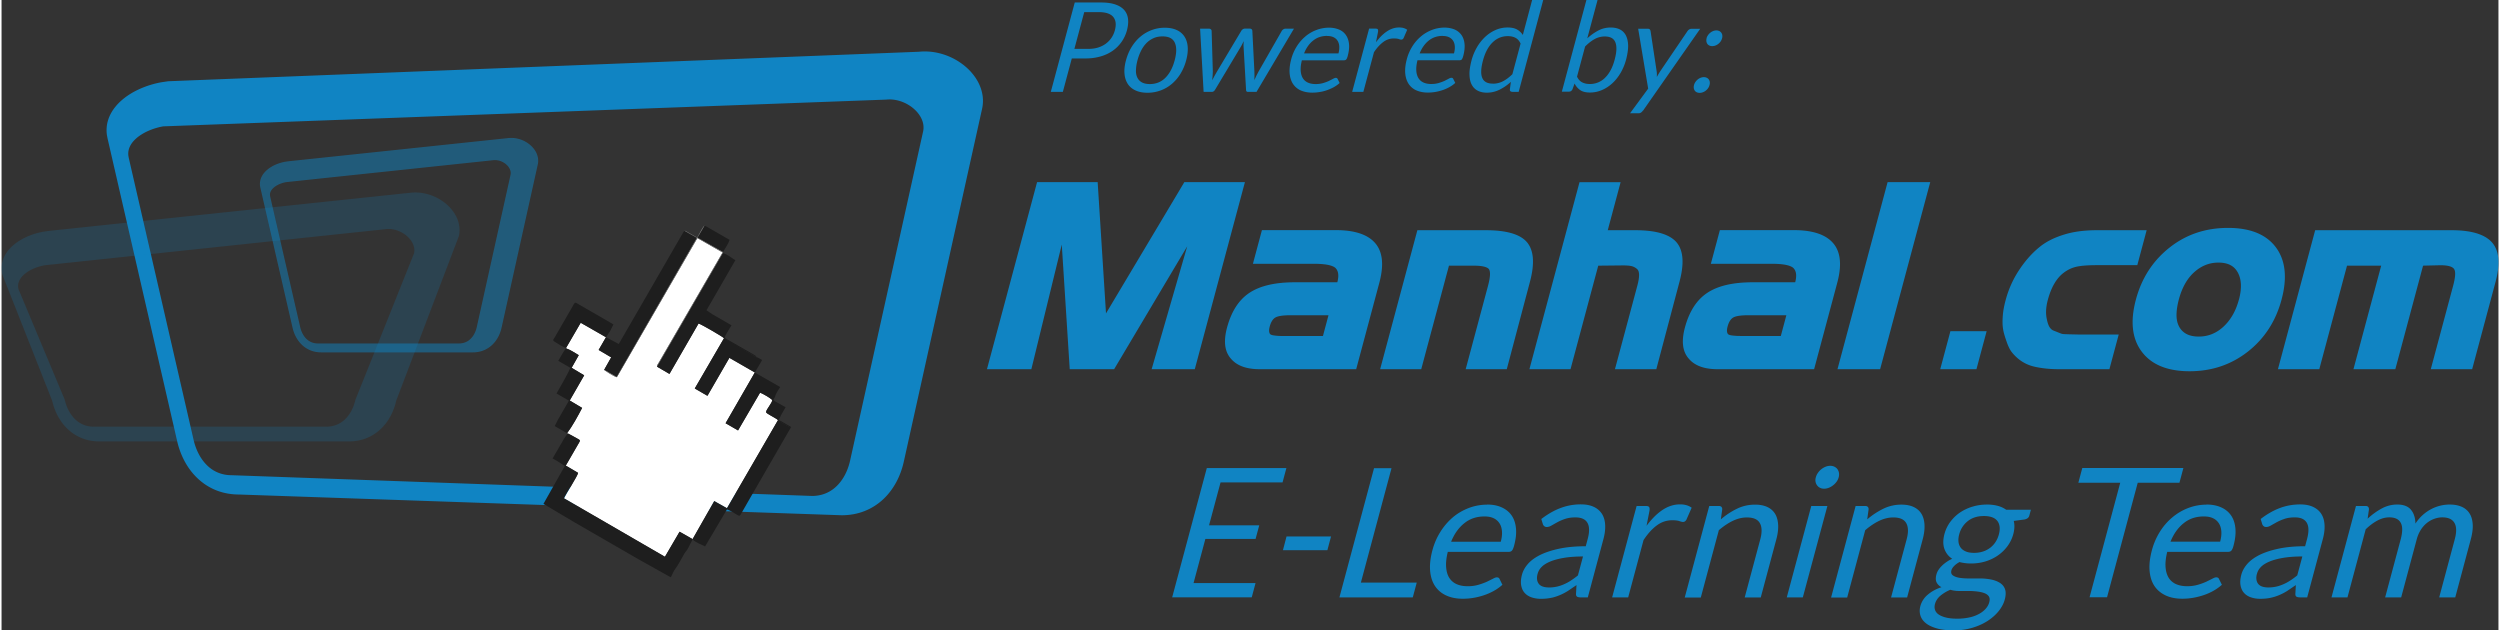 <svg xmlns="http://www.w3.org/2000/svg" width="349" height="88" viewBox="0.001 -7.178 348.417 87.962"><rect x="0.001" y="-7.178" width="348.417" height="87.962" fill="#333333" stroke="none"/><g fill="#1084C3"><path d="M23.256 4.16L127.987.044c.77-.08 1.54-.047 2.288.083a8.98 8.98 0 0 1 4.385 2.12c1.204 1.08 2.04 2.465 2.24 3.957.08.59.06 1.194-.076 1.803l-10.928 49.257c-.46 2.07-1.48 3.995-3.023 5.366-1.452 1.288-3.34 2.09-5.636 2.09l-84.09-2.893c-2.287 0-4.164-.8-5.6-2.082l-.007-.006c-1.54-1.37-2.562-3.293-3.035-5.357l-9.714-42.25-.09-.475c-.263-1.972.66-3.67 2.208-4.967 1.418-1.187 3.386-2.024 5.394-2.39l.964-.142zm100.207 2.56l-100.92 3.735c-1.38.25-2.717.812-3.657 1.6-.82.687-1.313 1.55-1.186 2.51l.04.237 9.06 39.4c.337 1.467 1.032 2.81 2.065 3.727.838.742 1.92 1.203 3.238 1.203l81.003 2.893c1.32 0 2.41-.464 3.253-1.212 1.03-.914 1.723-2.25 2.046-3.708l10.19-45.934c.066-.304.077-.608.037-.906-.11-.817-.588-1.595-1.28-2.217-.716-.642-1.646-1.108-2.63-1.28-.415-.074-.84-.092-1.26-.048z"/><path d="M40.034 15.326l30.708-3.24a3.87 3.87 0 0 1 1.059.039 4.14 4.14 0 0 1 2.026.98c.558.5.944 1.14 1.036 1.83.036.272.027.552-.035.833l-5.054 22.778c-.212.957-.684 1.848-1.397 2.48-.672.597-1.545.966-2.606.966H44.608c-1.058 0-1.926-.37-2.595-.963l-.002-.002c-.713-.633-1.185-1.523-1.404-2.478l-4.492-19.537-.04-.22c-.122-.912.306-1.698 1.02-2.297.655-.55 1.565-.937 2.494-1.105l.445-.064zm28.615-.155l-28.944 3.065c-.64.116-1.257.375-1.692.74-.38.317-.607.717-.548 1.16l.02.11 4.188 18.22c.156.678.478 1.3.955 1.723.388.344.89.557 1.498.557H63.86c.61 0 1.115-.215 1.505-.56.476-.422.796-1.04.946-1.715l4.712-21.24c.03-.14.036-.28.018-.418-.05-.378-.272-.738-.593-1.025-.33-.297-.76-.513-1.215-.592-.193-.034-.39-.043-.584-.023z" opacity=".5"/></g><path d="M84.096 44.416l.977-1.727-1.753-1.033 1.025-1.775-3.53-2.023-2.033 3.497-.015.065c.625.223 1.198.61 1.774.955l-.996 1.764 1.753 1.05-2.02 3.515 1.733 1.03c-.564 1.084-1.387 2.596-2.108 3.536l.077.037c.44.2.85.442 1.268.685.603.353.574.186.054 1.097l-1.575 2.726 1.72 1.013c-.072.446-1.647 2.86-1.97 3.55l14.098 8.162 2.043-3.494 1.817 1.03 3.02-5.306 1.776.99 7.126-12.31c-.23-.27-1.666-.902-1.67-1.113-.01-.396.932-1.345.844-1.72-.32-.3-1.273-.854-1.684-1.008l-3.076 5.273-1.736-1.006 4.077-7.074-3.55-2.04-3.063 5.3-1.765-1.02 4.083-7.022c-.25-.257-3.17-1.938-3.556-2.056L93.2 44.998l-1.742-1.018c-.005-.184.122-.343.228-.52l8.932-15.406L97.1 26.04l-11.24 19.42c-.56-.164-1.676-.95-1.7-.965l-.065-.08z" fill="#fff"/><g fill="#1E1E1E"><path d="M78.983 53.307c-.162.282-.322.43-.526.786l-1.563 2.7.87.5c.318.2.454.337.832.555l-2.98 5.286 4.356 2.587 8.938 5.16 4.474 2.5c.257-.445.325-.8.7-1.283.325-.406.86-1.46 1.197-2.025.177-.297.253-.313.43-.6.295-.492.422-.86.727-1.4.286.417 1.28.738 1.733 1l3.057-5.17c.536.163 1.028.558 1.497.802.26.135.27.132.428-.115l1.186-2.068 5.785-10.022c-.48-.278-1.4-.728-1.775-1.07l-7.126 12.3-1.776-1-3.02 5.306-1.817-1.03-2.043 3.494-14.087-8.16c.322-.7 1.897-3.104 1.97-3.55l-1.72-1.013 1.575-2.726c.52-.912.55-.744-.054-1.097l-1.27-.687zm5.362-13.427l-1.025 1.775 1.753 1.033-.977 1.727 1.742 1.006 11.2-19.413-1.722-.976c-.014.008-.024.01-.04.03l-.074.067-.035.042-9.04 15.65-1.773-.94zm16.305-11.758L91.458 43.98l1.742 1.018 4.063-7.043c.385.117 3.306 1.8 3.556 2.056.384.396 3.722 2.2 4.472 2.635.013-.093.147-.056-.254-.302l-3.53-2.027c-.847-.48-.78-.148.35-2.107l-2.66-1.534c-.346-.2-.453-.337-.832-.556l4.034-6.988c-.45-.26-.733-.536-1.324-.837-.246-.125-.214-.06-.427-.173z"/><path d="M105.112 44.802l1.022-1.74c-.27-.155-.56-.37-.845-.416L100.817 40l-4.083 7.022 1.765 1.02 3.063-5.3 3.55 2.04zM78.768 41.42c-.15.25-.214.242-.554.834l-.53.92 1.68.97c-.166.547-1.646 3.102-1.925 3.584l1.734 1-1.533 2.654c-.22.377-.262.578-.446.898l1.714 1c.722-.94 1.544-2.452 2.108-3.536l-1.733-1.03 2.02-3.515-1.753-1.05.996-1.764c-.576-.342-1.15-.73-1.775-.954z"/><path d="M78.783 41.354l2.033-3.497 3.53 2.023.56-.836.48-.957-4.713-2.72c-.757-.443-.57-.513-1.182.546l-2.253 3.9c-.233.392-.408.474-.052.7.34.218 1.3.844 1.597.842zm28.747 7.263c.272-.012.054.08.272-.182.014-.018.13-.238.154-.277.067-.434.465-.93.696-1.33l-3.542-2.024-4.077 7.074 1.736 1.006 3.076-5.273c.412.152 1.365.708 1.685 1.007z"/><path d="M100.677 27.993c.315-.545.76-1.193.916-1.7l-3.482-2-1 1.708 3.566 2.013zm6.853 20.624c.088.374-.854 1.322-.844 1.72.005.2 1.44.842 1.67 1.113.365.344 1.296.793 1.775 1.07l-3.44 5.958 3.502-6.066-1.733-1c.16-.277.2-.492.415-.844l.532-.922c-1.927-1.112-1.827-.834-1.452-1.488l-.154.277c-.22.262-.001.17-.273.182z"/></g><path d="M95.307 25.033l1.722.976-11.2 19.413-1.742-1.006.064.082c.015.014 1.13.8 1.7.965L97.09 26.04l3.528 2.012-8.932 15.406c-.105.18-.232.338-.228.52l9.193-15.858.025-.13-3.566-2.013 1-1.708c-.27.19-.815 1.322-1.04 1.71l-1.62-.925c-.117-.04-.064-.025-.14-.024z" fill="#8B8B8B"/><g fill="#1084C3"><path d="M166.506 44.34h-6.022l4.965-17.148-10.2 17.148h-6.195l-1.11-17.394L143.7 44.34h-6.195l6.993-26.1h8.454l1.164 18.313 10.93-18.313h8.454l-6.995 26.1zm22.52 0h-13.467c-1.87 0-3.218-.502-4.042-1.506-.85-.98-1.017-2.408-.512-4.3.604-2.252 1.646-3.872 3.128-4.852s3.585-1.47 6.315-1.47h5.945c.25-.938.155-1.607-.283-2.02-.456-.376-1.464-.562-3.01-.562h-8.484l1.258-4.696h10.32c2.623 0 4.455.61 5.492 1.822 1.043 1.213 1.23 3.053.57 5.52l-3.228 12.053zm-4.64-4.625l.777-2.904h-5.264c-1.052 0-1.76.102-2.125.305-.37.203-.64.627-.813 1.273-.128.478-.112.824.05 1.045.094.096.285.162.583.2a7.63 7.63 0 0 0 1.164.071h5.63zm25.655 4.625h-5.736l3.117-11.633c.33-1.237.368-2.02.106-2.36-.3-.305-1.008-.454-2.1-.454h-3.454l-3.87 14.448h-5.735l5.196-19.395h9.536c2.916 0 4.843.567 5.78 1.703.938 1.142 1.068 2.97.39 5.503l-3.23 12.188zm20.864 0h-5.77l3.122-11.65c.31-1.153.325-1.906.04-2.252-.2-.204-.427-.347-.706-.442-.31-.1-.77-.138-1.36-.138l-3.427.036-3.87 14.448h-5.736l6.993-26.1h5.736l-1.797 6.704h3.837c2.867 0 4.784.562 5.752 1.68.966 1.123 1.107 2.958.422 5.515l-3.234 12.2zm22.012 0h-13.468c-1.87 0-3.217-.502-4.042-1.506-.85-.98-1.016-2.408-.512-4.3.604-2.252 1.647-3.872 3.13-4.852s3.585-1.47 6.314-1.47h5.945c.25-.938.156-1.607-.283-2.02-.455-.376-1.463-.562-3-.562h-8.484l1.258-4.696h10.318c2.624 0 4.456.61 5.493 1.822 1.043 1.213 1.23 3.053.57 5.52l-3.228 12.053zm-4.64-4.625l.778-2.904h-5.264c-1.052 0-1.76.102-2.125.305-.37.203-.64.627-.813 1.273-.128.478-.113.824.05 1.045.094.096.285.162.583.2s.686.07 1.164.07h5.628zm13.86 4.625h-5.95l6.993-26.1h5.95l-6.993 26.1zm13.442 0h-5.055l1.422-5.307H277l-1.422 5.307zm18.564 0h-7.01c-.856 0-1.632-.05-2.304-.144-.66-.093-1.274-.206-1.816-.4-.98-.353-1.818-.972-2.493-1.822-.314-.396-.532-.902-.73-1.47-.192-.553-.396-1.145-.5-1.787-.1-.616-.08-1.256-.03-1.912.05-.638.19-1.352.395-2.12.386-1.444.987-2.813 1.81-4.08.812-1.25 1.784-2.41 2.996-3.375 1.005-.8 2.184-1.325 3.438-1.703 1.246-.377 2.72-.58 4.422-.58h7.008l-1.306 4.875h-5.593c-1.162 0-2.122.056-2.853.21s-1.336.48-1.838.86c-.974.74-1.725 1.99-2.205 3.794-.268 1.002-.3 1.855-.16 2.557.137.68.322 1.457.975 1.715l1.026.406c.28.11.614.08.93.102l1.532.036h5.593l-1.3 4.84zm24.015-9.727c-.81 3.032-2.388 5.46-4.718 7.283-2.323 1.817-5.027 2.73-8.117 2.73-3.106 0-5.317-.922-6.677-2.73-1.35-1.796-1.637-4.214-.815-7.283.804-3.004 2.383-5.426 4.712-7.26 2.303-1.813 5-2.73 8.14-2.73 3.09 0 5.313.898 6.663 2.695 1.36 1.808 1.625 4.245.81 7.295zm-5.95 0c.43-1.6.344-2.863-.174-3.788-.498-.9-1.362-1.362-2.683-1.362-1.31 0-2.43.474-3.412 1.362-.94.853-1.67 2.104-2.12 3.788-.23.864-.325 1.597-.323 2.187.002.626.125 1.186.397 1.66.506.884 1.407 1.327 2.69 1.327 1.32 0 2.442-.46 3.403-1.327 1.024-.923 1.78-2.197 2.22-3.848zm32.538 9.727h-5.77l3.107-11.598c.318-1.19.404-2.017.134-2.396-.264-.37-1.003-.534-2.08-.508l-2.237.054-3.87 14.448h-5.844l3.87-14.448h-4.768l-3.87 14.448h-5.77l5.196-19.395h19.013c2.766 0 4.66.57 5.66 1.703 1.008 1.14 1.176 2.973.498 5.503l-3.267 12.19z"/><path d="M6.553 25.047l50.538-5.334a6.34 6.34 0 0 1 1.742.063c1.26.22 2.438.808 3.337 1.613.917.822 1.553 1.876 1.704 3.01.06.448.045.91-.058 1.372l-8.744 22.963c-.35 1.576-1.126 3.04-2.3 4.084-1.105.98-2.542 1.6-4.29 1.6H13.654c-1.74 0-3.17-.607-4.27-1.585l-.004-.002c-1.174-1.043-1.95-2.506-2.31-4.078L.103 31.114l-.068-.36c-.2-1.5.503-2.794 1.68-3.78 1.078-.903 2.576-1.542 4.104-1.818l.733-.108zm47.095-.253L6.012 29.838c-1.052.2-2.068.618-2.784 1.218-.624.522-1 1.18-.902 1.91l.03.18 6.468 15.46c.257 1.117.786 2.138 1.572 2.836a3.63 3.63 0 0 0 2.465.916h32.48c1.005 0 1.835-.354 2.476-.922.783-.695 1.31-1.71 1.558-2.822l8.183-20.434c.05-.23.06-.463.028-.69-.084-.622-.447-1.214-.975-1.688-.545-.488-1.252-.844-2-.974-.317-.055-.64-.07-.96-.036z" opacity=".2"/><path d="M149.343.98l-1.248 4.66h-1.68l3.34-12.47h3.678c.8 0 1.45.093 1.984.276s.946.44 1.24.776.47.745.53 1.22.01 1.006-.146 1.6a5.09 5.09 0 0 1-.732 1.594 5.1 5.1 0 0 1-1.224 1.247C154.6.22 154.042.5 153.4.685a7.39 7.39 0 0 1-2.07.292h-2zm.36-1.34h2a4.36 4.36 0 0 0 1.327-.191 3.64 3.64 0 0 0 1.068-.536c.3-.23.573-.5.785-.82s.37-.67.473-1.052c.213-.794.136-1.415-.234-1.86s-1.052-.67-2.043-.67h-2l-1.375 5.13zm12.623-2.948c.644 0 1.198.107 1.66.322a2.52 2.52 0 0 1 1.078.913c.256.395.407.87.452 1.43s-.028 1.186-.212 1.875a7.07 7.07 0 0 1-.794 1.88 5.95 5.95 0 0 1-1.216 1.426 5.15 5.15 0 0 1-1.565.907 5.28 5.28 0 0 1-1.83.319c-.643 0-1.194-.107-1.656-.32s-.825-.513-1.084-.907-.413-.87-.462-1.426.02-1.183.208-1.88.452-1.316.8-1.875.755-1.035 1.227-1.43a5.34 5.34 0 0 1 1.572-.913 5.16 5.16 0 0 1 1.824-.322zm-2.106 7.86c.87 0 1.597-.292 2.182-.875s1.018-1.397 1.298-2.444.286-1.866.015-2.455-.843-.878-1.712-.878c-.44 0-.844.075-1.2.226s-.692.368-.986.652a4.1 4.1 0 0 0-.768 1.049c-.218.415-.4.884-.54 1.406s-.2.992-.213 1.403.065.76.208 1.04a1.48 1.48 0 0 0 .638.649c.283.15.645.226 1.086.226zm7.027-7.73h1.217c.128 0 .224.032.288.095s.1.14.104.226l.166 5.675-.032.605-.053.6.314-.6.345-.605 3.4-5.7c.052-.087.124-.16.212-.217a.52.52 0 0 1 .296-.087h.67c.116 0 .203.03.263.087a.32.32 0 0 1 .099.217l.287 5.7.01.6-.015.586.274-.603.304-.583 3.242-5.675c.055-.093.13-.168.228-.23a.57.57 0 0 1 .312-.092h1.165l-5.223 8.82h-1.226c-.15 0-.23-.098-.235-.295l-.345-5.98a2.88 2.88 0 0 1-.004-.405l.02-.403-.197.408a3.96 3.96 0 0 1-.223.409l-3.574 5.97c-.117.197-.262.295-.436.295h-1.165l-.488-8.817zm17.995-.14c.527 0 1 .1 1.4.267a2.16 2.16 0 0 1 .95.765c.233.333.38.748.432 1.238s-.01 1.05-.18 1.678c-.064.244-.134.406-.208.487s-.183.122-.328.122h-5.86c-.138.557-.193 1.043-.164 1.455s.127.756.296 1.035.404.48.705.617.658.206 1.075.206a3.7 3.7 0 0 0 1.042-.136 6.16 6.16 0 0 0 .803-.293l.588-.3c.16-.092.3-.136.388-.136.127 0 .212.05.256.148l.282.568a4.34 4.34 0 0 1-.848.6 6.77 6.77 0 0 1-.968.42 5.72 5.72 0 0 1-1.01.246 6.03 6.03 0 0 1-.987.08c-.6 0-1.14-.104-1.597-.3s-.82-.507-1.088-.904-.43-.9-.48-1.476.024-1.257.23-2.02a6.31 6.31 0 0 1 .745-1.722A5.89 5.89 0 0 1 181.9-2.06a5.11 5.11 0 0 1 1.542-.92 4.99 4.99 0 0 1 1.812-.337zm-.273 1.148c-.748 0-1.394.214-1.94.646s-.97 1.026-1.278 1.8h4.8a3.04 3.04 0 0 0 .116-.982c-.02-.295-.095-.557-.23-.77a1.32 1.32 0 0 0-.563-.503c-.244-.12-.545-.18-.898-.18zm3.5 7.8l2.362-8.816h.888c.168 0 .274.034.32.1s.058.186.036.35l-.287 1.46c.477-.652.986-1.16 1.526-1.522s1.108-.547 1.707-.547c.242 0 .456.03.638.084a1.67 1.67 0 0 1 .484.238l-.5 1.156c-.08.146-.2.218-.328.218-.08 0-.198-.03-.352-.084s-.38-.08-.683-.08c-.54 0-1.03.162-1.48.5s-.882.803-1.293 1.426l-1.48 5.527h-1.547zm12.895-8.957c.527 0 1 .1 1.4.267a2.26 2.26 0 0 1 .951.765c.235.333.38.748.43 1.238s-.01 1.05-.177 1.678c-.066.244-.135.406-.2.487s-.184.122-.328.122h-5.86c-.138.557-.192 1.043-.164 1.455s.127.756.298 1.035.403.48.703.617.658.206 1.075.206c.4 0 .737-.046 1.043-.136s.57-.188.803-.293l.588-.3c.16-.092.288-.136.387-.136.127 0 .214.05.257.148l.282.568a4.4 4.4 0 0 1-.848.6 5.79 5.79 0 0 1-.969.42 6.88 6.88 0 0 1-1.01.246 6.16 6.16 0 0 1-.988.08c-.607 0-1.14-.104-1.597-.3s-.82-.507-1.088-.904-.43-.9-.48-1.476.024-1.257.23-2.02c.164-.614.414-1.188.745-1.722a5.89 5.89 0 0 1 1.184-1.388 5.34 5.34 0 0 1 1.543-.921 4.89 4.89 0 0 1 1.81-.337zM201.1-2.17c-.748 0-1.394.214-1.938.646s-.972 1.026-1.28 1.8h4.792c.096-.36.136-.687.115-.982s-.095-.557-.23-.77a1.36 1.36 0 0 0-.563-.503c-.243-.118-.544-.18-.897-.18zm9.7 7.8c-.222 0-.332-.107-.332-.32l.147-1.07a6.78 6.78 0 0 1-1.584 1.098c-.558.275-1.152.415-1.778.415-.504 0-.936-.1-1.296-.292a1.92 1.92 0 0 1-.822-.855c-.2-.375-.286-.85-.3-1.412s.1-1.208.285-1.942a7.48 7.48 0 0 1 .747-1.814 6.39 6.39 0 0 1 1.145-1.458 5.13 5.13 0 0 1 1.453-.968 4.16 4.16 0 0 1 1.695-.354c.54 0 .976.092 1.3.275a2.25 2.25 0 0 1 .82.768l1.3-4.887h1.548L211.7 5.64h-.92zm-2.698-1.13a3.02 3.02 0 0 0 1.422-.348c.44-.23.877-.56 1.3-.982l1.143-4.267c-.18-.383-.418-.652-.717-.806s-.653-.232-1.065-.232c-.822 0-1.532.293-2.132.882s-1.04 1.42-1.332 2.507c-.154.574-.236 1.067-.248 1.475s.044.745.164 1a1.16 1.16 0 0 0 .55.58c.245.122.546.182.906.182zm9.618 1.13l3.434-12.817h1.557l-1.438 5.362a7.15 7.15 0 0 1 1.55-1.1 3.66 3.66 0 0 1 1.73-.412c.5 0 .946.096 1.307.287a1.88 1.88 0 0 1 .82.858c.187.38.286.85.293 1.4s-.1 1.205-.285 1.936a7.51 7.51 0 0 1-.747 1.817c-.323.56-.702 1.044-1.14 1.452a5.14 5.14 0 0 1-1.458.965 4.17 4.17 0 0 1-1.691.354c-.568 0-1.02-.1-1.357-.333a2.3 2.3 0 0 1-.792-.928l-.294.806c-.106.224-.27.333-.5.333h-1zm6-7.72c-.504 0-.978.122-1.423.368s-.9.6-1.327 1.038l-1.126 4.2c.178.377.417.644.715.796s.653.232 1.07.232a2.94 2.94 0 0 0 2.132-.878c.598-.585 1.04-1.42 1.33-2.504.153-.574.236-1.067.245-1.478s-.047-.75-.17-1.015a1.16 1.16 0 0 0-.55-.577c-.246-.12-.546-.182-.9-.182zm5.327 10.338c-.084.116-.172.2-.27.278a.66.66 0 0 1-.39.104h-1.147l2.53-3.443-1.396-8.356h1.338c.135 0 .23.035.286.102a.43.43 0 0 1 .105.223l.852 5.62a3.33 3.33 0 0 1 .032.385l-.008.397.23-.397.245-.395 3.8-5.6a.77.77 0 0 1 .24-.232c.098-.062.2-.092.298-.092h1.235l-7.97 11.416zm7.12-3.562a1.38 1.38 0 0 1 .2-.426 1.69 1.69 0 0 1 .319-.351 1.47 1.47 0 0 1 .405-.235c.148-.058.298-.087.45-.087a.9.9 0 0 1 .402.087.75.75 0 0 1 .285.235c.07.102.12.217.137.35s.01.275-.032.426c-.042.16-.106.302-.197.435a1.59 1.59 0 0 1-.325.346c-.127.102-.26.173-.408.23a1.24 1.24 0 0 1-.45.084.94.94 0 0 1-.402-.084.65.65 0 0 1-.28-.23.84.84 0 0 1-.134-.346 1.05 1.05 0 0 1 .032-.435zm1.747-6.522a1.38 1.38 0 0 1 .2-.426c.092-.134.197-.25.32-.35a1.53 1.53 0 0 1 .405-.235 1.22 1.22 0 0 1 .45-.087c.152 0 .285.03.402.087a.75.75 0 0 1 .285.235.8.8 0 0 1 .139.351 1.05 1.05 0 0 1-.033.426 1.39 1.39 0 0 1-.198.435 1.65 1.65 0 0 1-.323.345c-.126.1-.262.174-.4.23a1.28 1.28 0 0 1-.448.084.96.96 0 0 1-.403-.084.68.68 0 0 1-.281-.229.82.82 0 0 1-.133-.345 1.1 1.1 0 0 1 .03-.435zm-58.63 59.984l-.533 1.988h-8.65l-1.606 5.986h7.006l-.513 1.9h-7.006l-1.65 6.162h8.65l-.53 1.987H163.35l4.832-18.033h11.104zm.022 9.533h6.213l-.512 1.912h-6.2l.5-1.912zm10.374 6.44h7.797l-.553 2.062h-10.237l4.832-18.033h2.44l-4.278 15.97zm17.643-10.893c.764 0 1.434.132 2 .388s1.036.625 1.377 1.106.548 1.08.622 1.8-.013 1.518-.256 2.428c-.095.353-.196.584-.303.703s-.265.177-.475.177h-8.477c-.2.805-.276 1.5-.234 2.104s.183 1.095.427 1.497a2.31 2.31 0 0 0 1.02.894c.43.195.95.298 1.556.298a5.31 5.31 0 0 0 1.507-.199c.44-.13.825-.272 1.162-.42l.85-.42c.232-.134.415-.196.56-.196.183 0 .307.07.37.213l.4.822c-.366.333-.773.62-1.226.87a8.48 8.48 0 0 1-1.4.605 9.72 9.72 0 0 1-1.462.357 8.91 8.91 0 0 1-1.428.115c-.88 0-1.648-.147-2.3-.446a3.66 3.66 0 0 1-1.574-1.309c-.386-.573-.62-1.287-.694-2.134s.034-1.82.33-2.92a9.27 9.27 0 0 1 1.078-2.49c.48-.77 1.05-1.44 1.7-2.007s1.408-1.013 2.233-1.334a7.11 7.11 0 0 1 2.618-.488zm-.394 1.66c-1.08 0-2.017.3-2.804.936-.786.62-1.403 1.484-1.85 2.588h6.93c.14-.52.194-.994.166-1.423s-.136-.806-.33-1.115-.462-.558-.815-.73-.785-.257-1.298-.257zm14.417 11.293h-.992c-.22 0-.386-.032-.5-.1s-.166-.215-.15-.433l.066-1.185-1.197.813c-.386.242-.773.443-1.17.605s-.805.3-1.225.374a6.97 6.97 0 0 1-1.362.125 4 4 0 0 1-1.33-.208c-.393-.138-.717-.35-.96-.626s-.404-.628-.478-1.055-.036-.93.12-1.5c.135-.506.405-.993.805-1.458s.962-.884 1.676-1.25c.714-.36 1.598-.657 2.657-.887s2.313-.35 3.752-.35l.27-1c.27-.994.26-1.748-.027-2.255-.286-.513-.847-.77-1.677-.77-.546 0-1.02.068-1.43.204a6.97 6.97 0 0 0-1.093.466l-.83.467c-.233.14-.45.2-.642.2a.53.53 0 0 1-.363-.117.64.64 0 0 1-.194-.294l-.215-.704c.9-.684 1.784-1.195 2.688-1.532a7.95 7.95 0 0 1 2.84-.51c.714 0 1.313.118 1.806.354a2.67 2.67 0 0 1 1.134.979c.263.42.412.926.443 1.526s-.044 1.25-.235 1.962l-2.186 8.16zm-5.438-1.383a5.08 5.08 0 0 0 1.113-.116 5.18 5.18 0 0 0 1.016-.337 6.29 6.29 0 0 0 .971-.528 10.46 10.46 0 0 0 .961-.704l.707-2.64c-1.03 0-1.926.067-2.682.195s-1.388.3-1.897.513-.9.456-1.183.74-.473.604-.567.96c-.1.335-.114.623-.07.868a1.21 1.21 0 0 0 .279.599c.145.155.33.268.563.34s.493.108.8.108zm8.834 1.383l3.416-12.753h1.283c.244 0 .398.053.464.148s.083.27.053.506l-.415 2.113c.7-.94 1.426-1.675 2.207-2.2s1.604-.793 2.468-.793a3.23 3.23 0 0 1 .925.123 2.43 2.43 0 0 1 .698.343l-.737 1.673c-.115.2-.272.315-.474.315-.117 0-.286-.042-.508-.12s-.552-.118-.987-.118c-.78 0-1.493.233-2.142.707s-1.276 1.16-1.87 2.063l-2.142 7.994h-2.24zm10.136 0l3.417-12.753h1.334c.318 0 .478.156.478.466l-.195 1.4a10.37 10.37 0 0 1 2.256-1.487c.783-.38 1.622-.568 2.52-.568.695 0 1.28.12 1.75.35s.827.558 1.07.98.373.934.4 1.53-.06 1.253-.253 1.974l-2.176 8.12h-2.24l2.176-8.12c.26-.963.24-1.713-.056-2.246s-.9-.8-1.807-.8c-.663 0-1.32.16-1.98.478s-1.3.756-1.94 1.3l-2.52 9.4h-2.238zm19.9-12.753L251.35 76.18h-2.24l3.42-12.753h2.238zm1.574-3.997a1.84 1.84 0 0 1-.29.608 2.52 2.52 0 0 1-.487.503 2.42 2.42 0 0 1-.605.347 1.78 1.78 0 0 1-.649.127c-.22 0-.407-.043-.572-.127a1.14 1.14 0 0 1-.412-.347c-.107-.146-.18-.315-.214-.503s-.02-.392.04-.608.155-.428.293-.624.3-.37.485-.518a2.39 2.39 0 0 1 .595-.343 1.71 1.71 0 0 1 .642-.125 1.28 1.28 0 0 1 .582.125c.17.085.313.197.42.343a1.24 1.24 0 0 1 .214.518 1.46 1.46 0 0 1-.041.624zM255.3 76.18l3.418-12.753h1.332c.32 0 .48.156.48.466l-.194 1.4c.717-.615 1.47-1.1 2.256-1.487a5.7 5.7 0 0 1 2.519-.568c.694 0 1.28.12 1.75.35s.827.558 1.07.98.374.934.4 1.53-.06 1.253-.253 1.974l-2.175 8.12h-2.24l2.177-8.12c.257-.963.24-1.713-.057-2.246s-.9-.8-1.807-.8c-.663 0-1.32.16-1.98.478s-1.3.756-1.94 1.3l-2.517 9.4h-2.24zm21.743-12.954c.554 0 1.06.06 1.508.182a3.64 3.64 0 0 1 1.168.538h3.458l-.223.83c-.074.278-.3.46-.673.533l-1.498.203c.14.543.117 1.15-.06 1.824a5.05 5.05 0 0 1-.812 1.693 5.71 5.71 0 0 1-1.343 1.302c-.52.36-1.097.637-1.73.83a6.82 6.82 0 0 1-1.997.29 6.35 6.35 0 0 1-1.63-.2c-.313.173-.564.357-.756.558s-.316.394-.367.582c-.083.313-.024.55.175.7s.493.276.877.344.83.104 1.344.104h1.566a8.08 8.08 0 0 1 1.526.14c.486.093.902.247 1.247.46s.6.504.734.878.134.858-.025 1.455c-.147.55-.426 1.085-.835 1.6s-.93.978-1.55 1.385c-.618.4-1.33.724-2.133.964a9.05 9.05 0 0 1-2.6.364c-.93 0-1.718-.092-2.37-.278s-1.166-.43-1.545-.74-.625-.67-.747-1.076-.123-.833-.005-1.28c.17-.628.512-1.162 1.028-1.602s1.156-.8 1.922-1.05c-.317-.17-.542-.393-.68-.672s-.146-.654-.02-1.123a2.13 2.13 0 0 1 .251-.569 3.3 3.3 0 0 1 .467-.583 5.01 5.01 0 0 1 .654-.549 4.65 4.65 0 0 1 .828-.466 2.71 2.71 0 0 1-1.098-1.403c-.2-.587-.197-1.27.014-2.052a5.01 5.01 0 0 1 .813-1.696c.375-.5.823-.943 1.346-1.3a6.41 6.41 0 0 1 1.751-.825c.646-.194 1.318-.293 2.022-.293zm.326 13.617c.086-.325.07-.587-.055-.785s-.32-.347-.594-.456-.6-.185-.98-.235a9.4 9.4 0 0 0-1.224-.08h-1.332a4.39 4.39 0 0 1-1.251-.168 5.34 5.34 0 0 0-1.385.83c-.387.326-.64.717-.76 1.17-.076.285-.072.556.008.802a1.26 1.26 0 0 0 .5.64c.254.178.595.322 1.025.43s.95.16 1.57.16a7.75 7.75 0 0 0 1.667-.167c.508-.1.956-.27 1.343-.475s.702-.45.954-.73c.254-.286.425-.596.516-.936zm-2.132-6.875c.453 0 .874-.063 1.254-.188a3.4 3.4 0 0 0 1.012-.528c.297-.232.545-.5.747-.815a3.69 3.69 0 0 0 .457-1.042c.208-.78.14-1.4-.2-1.867-.35-.46-.98-.7-1.885-.7-.898 0-1.643.23-2.24.7s-1.003 1.086-1.212 1.867c-.103.382-.132.725-.096 1.042s.142.583.315.815c.174.226.416.4.724.528s.7.188 1.133.188zm29.22-11.846l-.554 2.063h-5.82L293.8 76.168h-2.44l4.282-15.983h-5.847l.553-2.063h14.1zm3.245 5.104c.764 0 1.434.132 2.012.388s1.034.625 1.376 1.106.547 1.08.62 1.8-.013 1.518-.255 2.428c-.094.353-.195.584-.304.703s-.265.177-.474.177H302.2c-.2.805-.277 1.5-.235 2.104s.186 1.095.428 1.497a2.3 2.3 0 0 0 1.02.894c.433.195.95.298 1.556.298a5.32 5.32 0 0 0 1.507-.199 9.24 9.24 0 0 0 1.159-.421l.852-.42c.233-.134.418-.196.56-.196.185 0 .307.07.37.213l.408.822c-.366.333-.774.62-1.226.87s-.916.447-1.4.605a9.75 9.75 0 0 1-1.463.357 8.81 8.81 0 0 1-1.427.115c-.88 0-1.648-.147-2.3-.446s-1.187-.735-1.574-1.3-.62-1.287-.695-2.134.035-1.82.33-2.92c.238-.888.598-1.72 1.078-2.5a8.39 8.39 0 0 1 1.712-2.007c.664-.567 1.405-1.013 2.23-1.334s1.698-.488 2.62-.488zm-.394 1.66c-1.08 0-2.017.3-2.804.936-.787.62-1.403 1.484-1.85 2.588h6.928c.14-.52.197-.994.168-1.423s-.137-.806-.33-1.115a1.92 1.92 0 0 0-.813-.729c-.352-.173-.787-.257-1.3-.257zm14.417 11.293h-.993c-.22 0-.386-.032-.5-.1s-.167-.215-.15-.433l.065-1.185-1.198.813a7.45 7.45 0 0 1-1.168.605 6.53 6.53 0 0 1-1.224.374c-.42.084-.876.125-1.363.125-.494 0-.936-.07-1.33-.208s-.718-.35-.96-.626-.403-.628-.477-1.055-.036-.93.12-1.5c.137-.506.405-.993.806-1.458s.962-.884 1.676-1.25c.714-.36 1.6-.657 2.656-.887s2.313-.35 3.754-.35l.27-1c.267-.994.26-1.748-.027-2.255-.288-.513-.848-.77-1.678-.77-.545 0-1.02.068-1.43.204a7.02 7.02 0 0 0-1.094.466l-.83.467c-.23.14-.448.2-.642.2a.53.53 0 0 1-.363-.117.64.64 0 0 1-.194-.294l-.213-.704c.888-.684 1.784-1.195 2.688-1.532s1.85-.5 2.84-.5c.713 0 1.313.118 1.806.354s.87.56 1.135.98.412.926.444 1.526c.035.595-.044 1.25-.236 1.962l-2.187 8.16zm-5.44-1.383a5.08 5.08 0 0 0 1.113-.116 5.33 5.33 0 0 0 1.017-.337 6.28 6.28 0 0 0 .97-.528c.32-.205.638-.44.96-.704l.707-2.64c-1.032 0-1.924.067-2.68.195s-1.388.3-1.897.513-.902.456-1.184.74-.473.604-.566.96a1.88 1.88 0 0 0-.07.868c.043.245.14.442.28.6a1.28 1.28 0 0 0 .563.34 2.72 2.72 0 0 0 .79.108zm8.835 1.383l3.417-12.753h1.333c.318 0 .478.156.478.466l-.187 1.313a9.55 9.55 0 0 1 1.961-1.425c.683-.37 1.405-.556 2.178-.556.863 0 1.5.24 1.903.72s.613 1.122.63 1.938a5.98 5.98 0 0 1 1.02-1.197c.377-.337.776-.613 1.197-.83a5.52 5.52 0 0 1 1.279-.478 5.65 5.65 0 0 1 1.278-.152c.67 0 1.24.112 1.708.325a2.39 2.39 0 0 1 1.081.935c.254.4.395.917.43 1.517s-.056 1.288-.264 2.058l-2.174 8.12h-2.24l2.176-8.12c.268-.997.253-1.757-.046-2.27s-.86-.775-1.7-.775c-.366 0-.733.068-1.1.198a3.53 3.53 0 0 0-1.029.57 3.93 3.93 0 0 0-.85.95c-.25.382-.445.826-.58 1.328l-2.175 8.12h-2.237l2.176-8.12c.27-1.022.273-1.8-.005-2.292-.273-.505-.808-.755-1.595-.755-.555 0-1.104.152-1.658.448s-1.098.707-1.63 1.216l-2.546 9.503h-2.238z"/></g></svg>